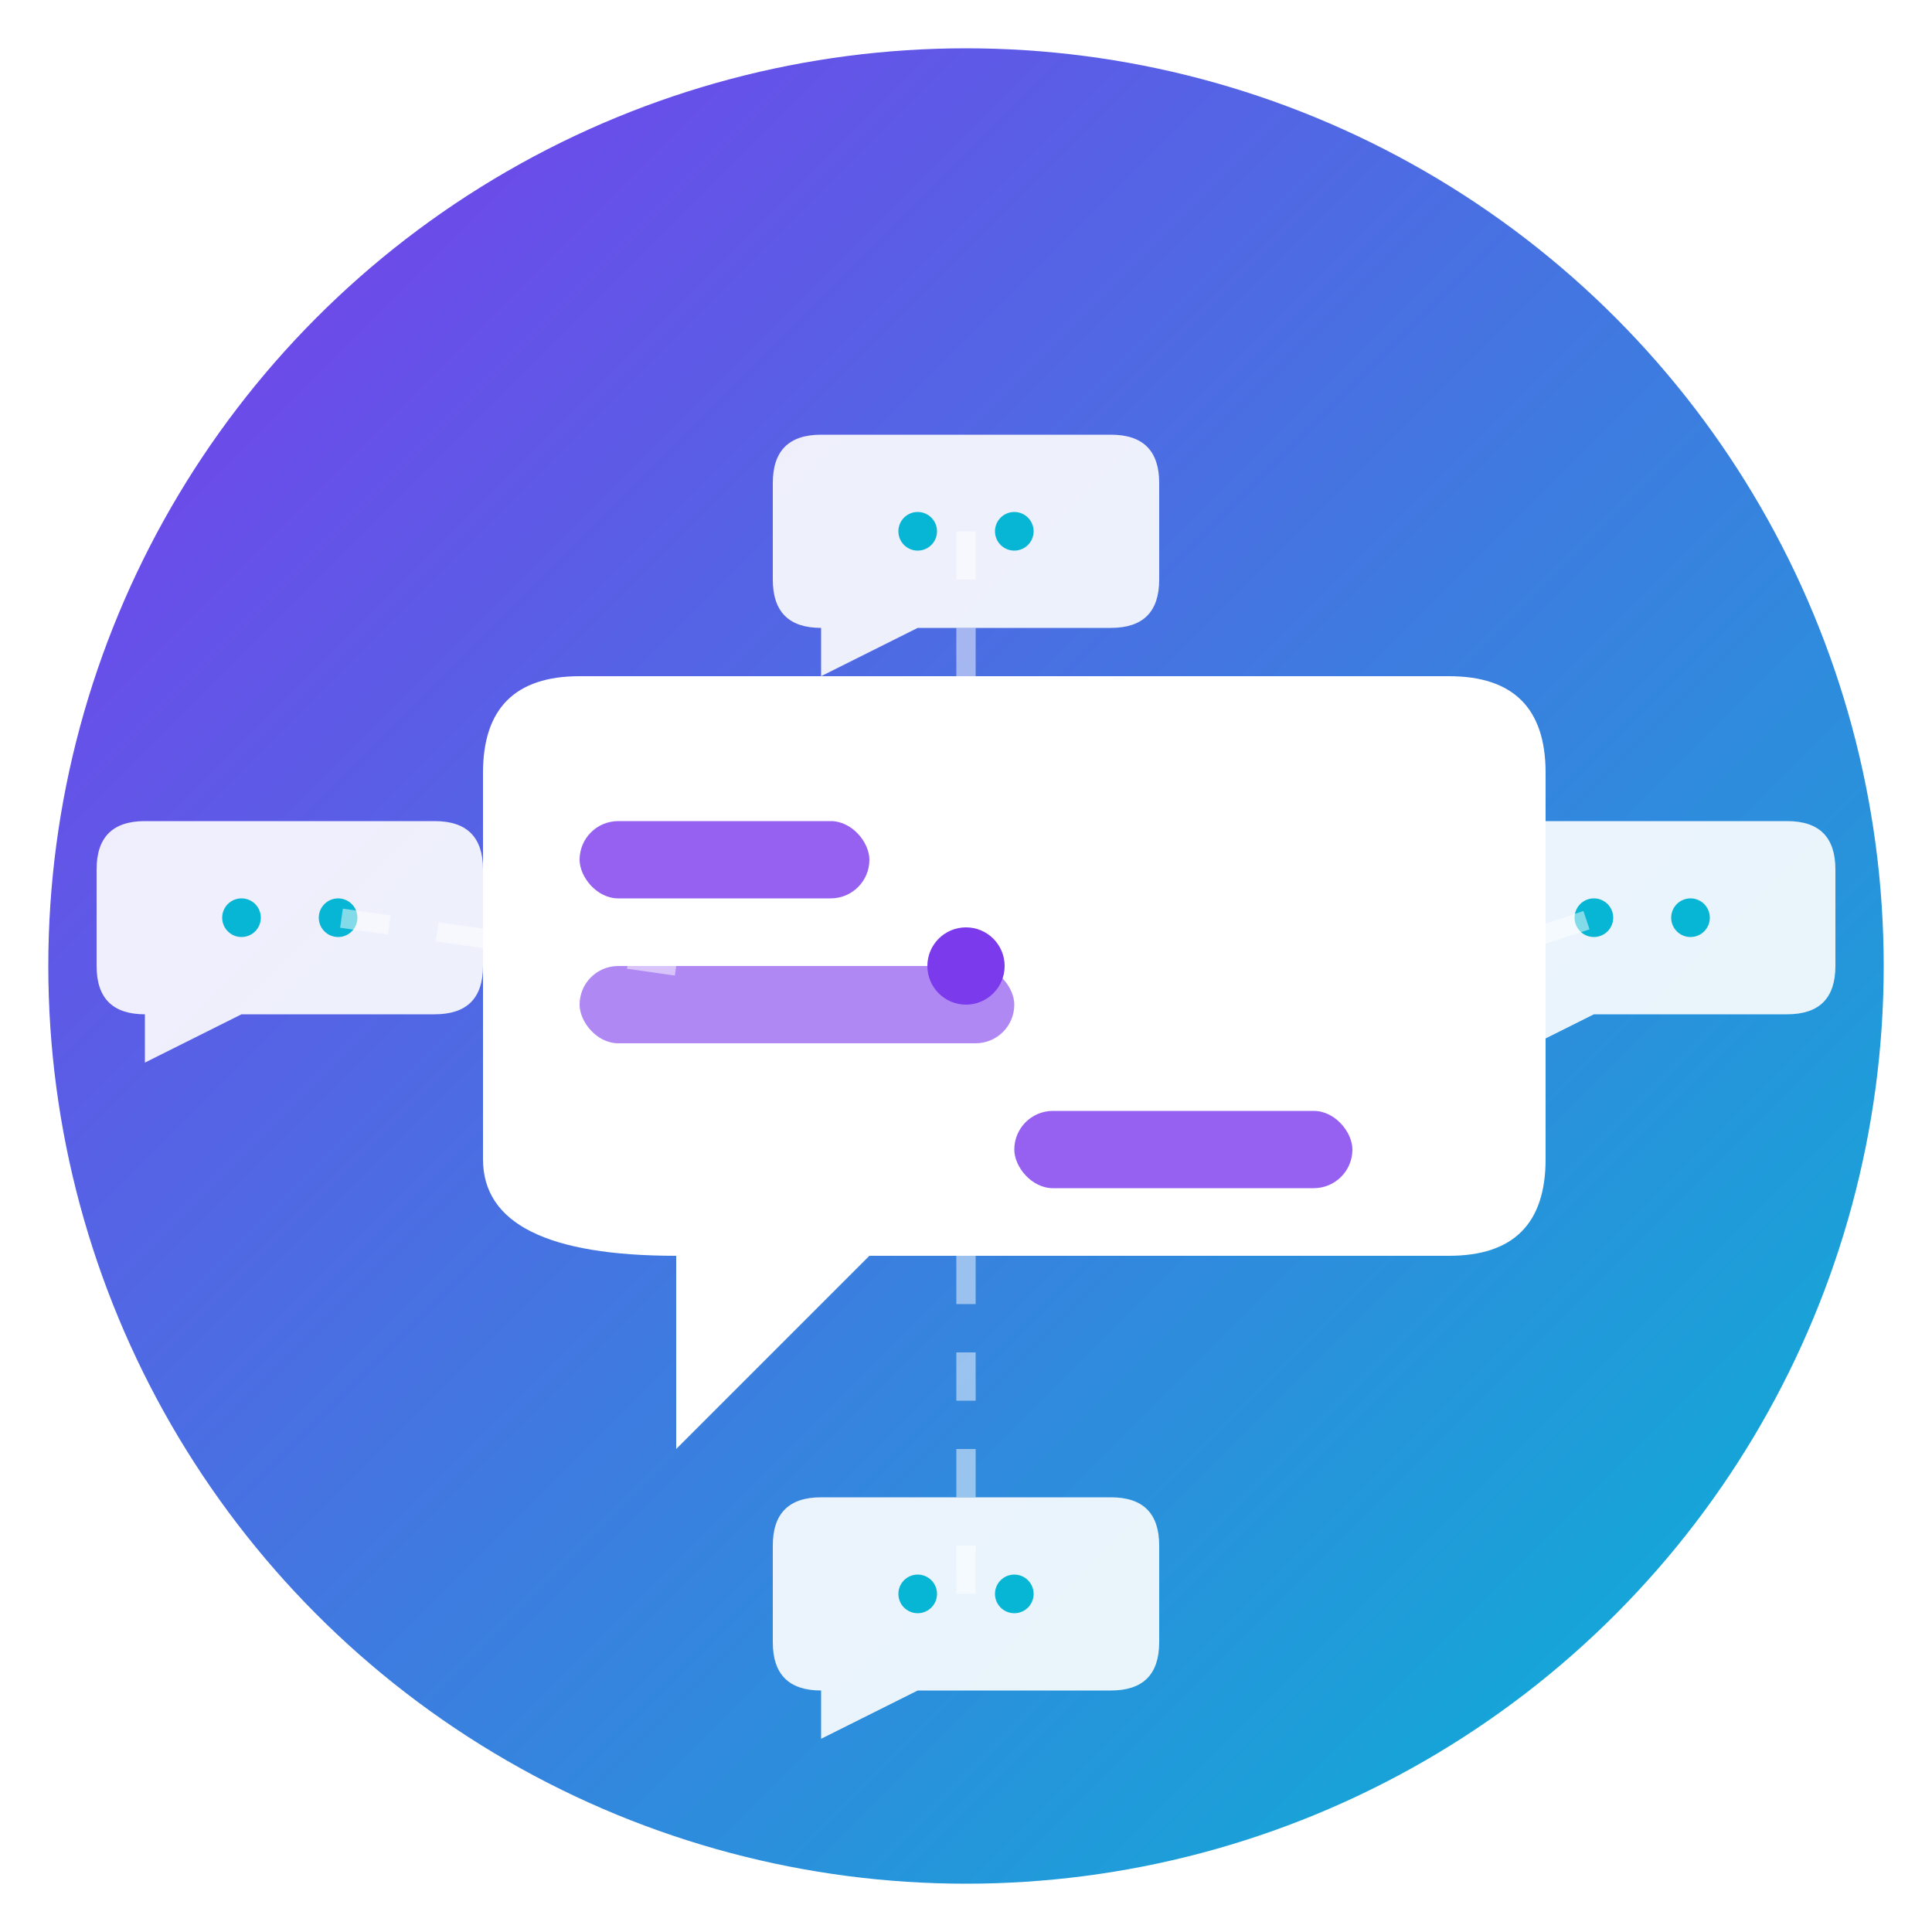 <svg width="200" height="200" viewBox="0 0 200 200" xmlns="http://www.w3.org/2000/svg">
  <defs>
    <linearGradient id="grad6" x1="0%" y1="0%" x2="100%" y2="100%">
      <stop offset="0%" style="stop-color:#7C3AED;stop-opacity:1" />
      <stop offset="100%" style="stop-color:#06B6D4;stop-opacity:1" />
    </linearGradient>
    <filter id="glow6">
      <feGaussianBlur stdDeviation="3" result="coloredBlur"/>
      <feMerge>
        <feMergeNode in="coloredBlur"/>
        <feMergeNode in="SourceGraphic"/>
      </feMerge>
    </filter>
  </defs>

  <!-- Background -->
  <circle cx="100" cy="100" r="95" fill="url(#grad6)" stroke="none"/>

  <!-- Large central chat bubble -->
  <path d="M50 70 L150 70 Q160 70 160 80 L160 120 Q160 130 150 130 L90 130 L70 150 L70 130 Q50 130 50 120 L50 80 Q50 70 60 70 Z"
        fill="white" filter="url(#glow6)"/>

  <!-- Message bubbles inside main bubble -->
  <g fill="#7C3AED">
    <rect x="60" y="85" width="30" height="8" rx="4" opacity="0.8"/>
    <rect x="60" y="100" width="45" height="8" rx="4" opacity="0.6"/>
    <rect x="105" y="115" width="35" height="8" rx="4" opacity="0.8"/>
  </g>

  <!-- Smaller chat bubbles around the main one -->
  <g fill="rgba(255,255,255,0.9)">
    <!-- Top bubble -->
    <path d="M85 45 L115 45 Q120 45 120 50 L120 60 Q120 65 115 65 L95 65 L85 70 L85 65 Q80 65 80 60 L80 50 Q80 45 85 45 Z"/>
    <circle cx="95" cy="55" r="2" fill="#06B6D4"/>
    <circle cx="105" cy="55" r="2" fill="#06B6D4"/>

    <!-- Right bubble -->
    <path d="M155 85 L185 85 Q190 85 190 90 L190 100 Q190 105 185 105 L165 105 L155 110 L155 105 Q150 105 150 100 L150 90 Q150 85 155 85 Z"/>
    <circle cx="165" cy="95" r="2" fill="#06B6D4"/>
    <circle cx="175" cy="95" r="2" fill="#06B6D4"/>

    <!-- Left bubble -->
    <path d="M15 85 L45 85 Q50 85 50 90 L50 100 Q50 105 45 105 L25 105 L15 110 L15 105 Q10 105 10 100 L10 90 Q10 85 15 85 Z"/>
    <circle cx="25" cy="95" r="2" fill="#06B6D4"/>
    <circle cx="35" cy="95" r="2" fill="#06B6D4"/>

    <!-- Bottom bubble -->
    <path d="M85 155 L115 155 Q120 155 120 160 L120 170 Q120 175 115 175 L95 175 L85 180 L85 175 Q80 175 80 170 L80 160 Q80 155 85 155 Z"/>
    <circle cx="95" cy="165" r="2" fill="#06B6D4"/>
    <circle cx="105" cy="165" r="2" fill="#06B6D4"/>
  </g>

  <!-- Connection lines from center to outer bubbles -->
  <g stroke="rgba(255,255,255,0.5)" stroke-width="2" fill="none" stroke-dasharray="5,5">
    <line x1="100" y1="70" x2="100" y2="55"/>
    <line x1="150" y1="100" x2="165" y2="95"/>
    <line x1="100" y1="130" x2="100" y2="165"/>
    <line x1="70" y1="100" x2="35" y2="95"/>
  </g>

  <!-- Central connection indicator -->
  <circle cx="100" cy="100" r="4" fill="#7C3AED"/>
</svg>